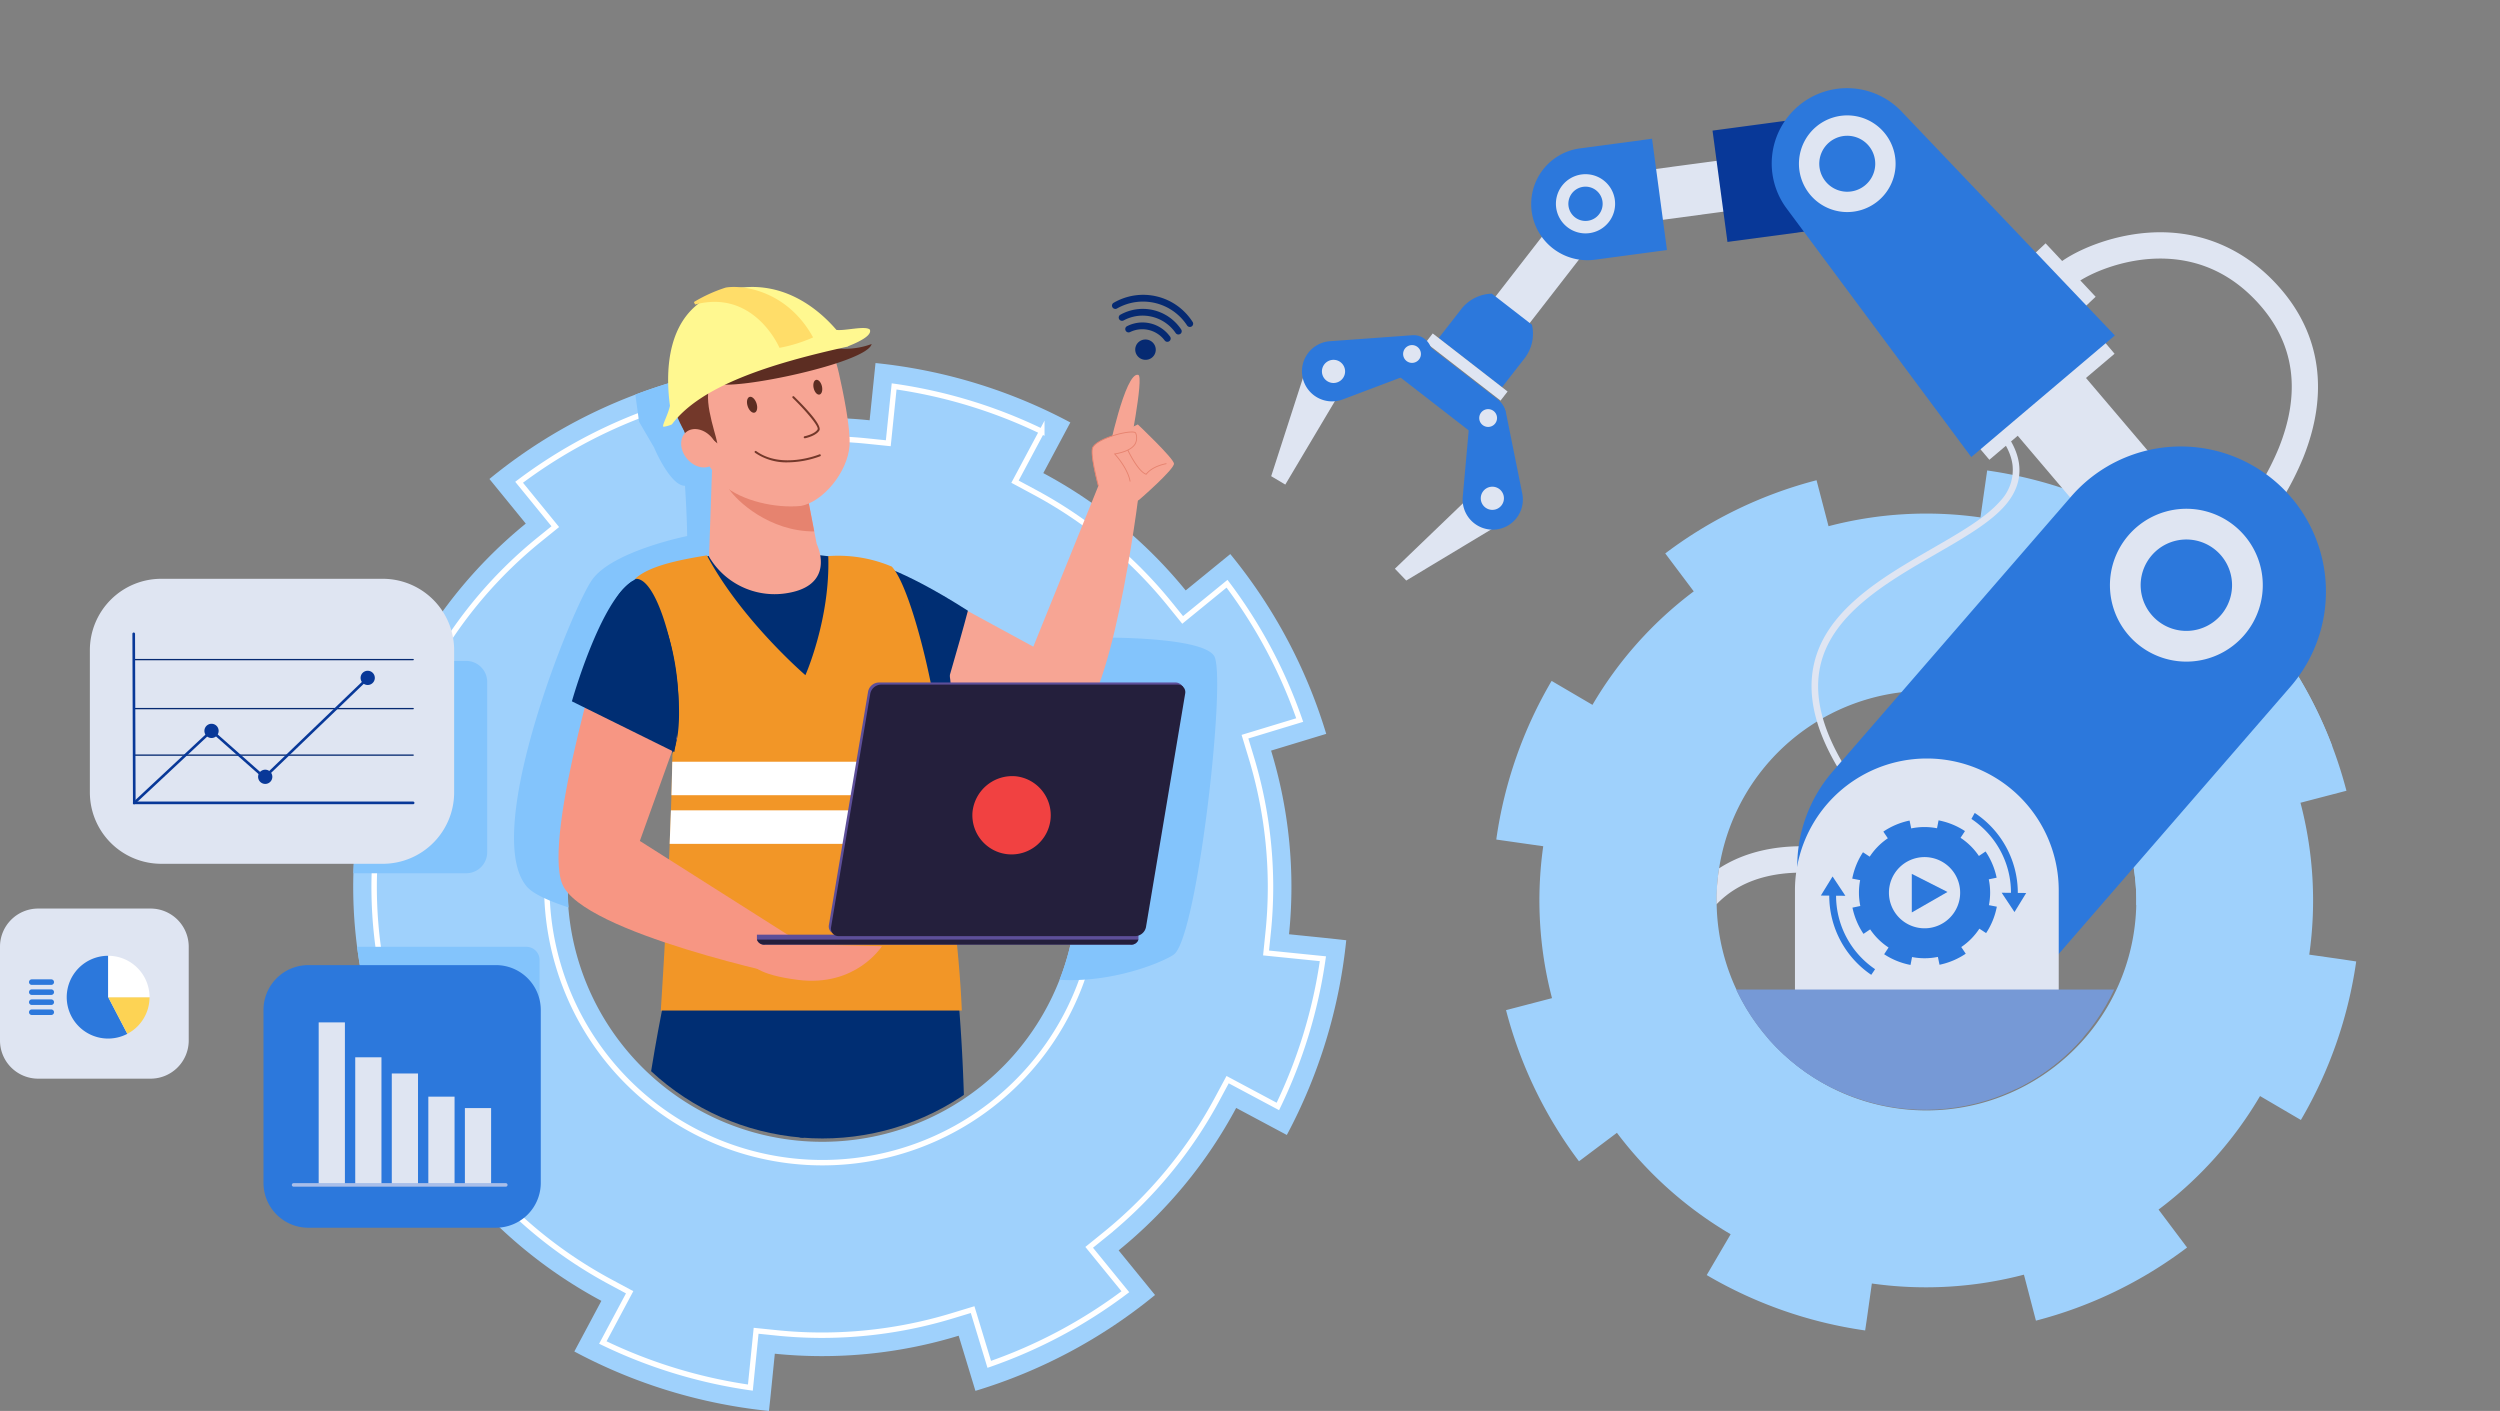 <svg xmlns="http://www.w3.org/2000/svg" xmlns:xlink="http://www.w3.org/1999/xlink" width="610.001" height="344.27" viewBox="0 0 610.001 344.27"><rect x="0" y="0" width="610.001" height="344.27" fill="#808080" stroke="none"/><defs><clipPath id="a"><path d="M257.153,0,255.3,106.979l135.528,99.615a50.928,50.928,0,0,0,96.424,32.259h93V0Z" transform="translate(-255.301)" fill="none"/></clipPath><clipPath id="b"><path d="M105.14,72.287V287.425h37.615a61.425,61.425,0,0,0,119.327,0h50.372V72.287Z" transform="translate(-105.14 -72.287)" fill="none"/></clipPath></defs><g transform="translate(-810 -4204.73)"><g transform="translate(-45.597 -58.755)"><g transform="translate(1220.688 4378.282)"><g transform="translate(0 0)"><path d="M543.907,232.85l-3.307-.5-8.1-1.154a93.828,93.828,0,0,0-2.145-37.062l11.218-2.928a106.783,106.783,0,0,0-3.463-10.871,104.251,104.251,0,0,0-14.385-26.044l-5.106,3.834-4.152,3.121a94.077,94.077,0,0,0-27.7-24.721l5.844-9.968a106.075,106.075,0,0,0-38.7-13.5l-1.639,11.457a93.847,93.847,0,0,0-37.069,2.145l-2.927-11.218A104.769,104.769,0,0,0,375.362,133.3l6.955,9.258A93.969,93.969,0,0,0,357.6,170.25l-9.966-5.844a105.228,105.228,0,0,0-13.5,38.7l.094.02,7.544,1.075,3.818.543a94.057,94.057,0,0,0,2.141,37.067l-11.218,2.927a105.422,105.422,0,0,0,17.8,36.884l9.257-6.955a95.022,95.022,0,0,0,27.749,24.75l-5.839,9.965a105.681,105.681,0,0,0,38.657,13.512l.379-2.55,1.256-8.907a94.067,94.067,0,0,0,37.109-2.155l2.928,11.219a104.69,104.69,0,0,0,36.874-17.84l-6.955-9.262a94.235,94.235,0,0,0,24.762-27.7l9.967,5.839a106.026,106.026,0,0,0,13.5-38.7Zm-91.922,34.707a51.2,51.2,0,1,1,38.3-48.371,51.206,51.206,0,0,1-38.3,48.371" transform="translate(-334.131 -113.06)" fill="#9fd1fc"/><path d="M487.986,218.562a51.658,51.658,0,0,0-3.884-20.8L516.311,157.5l5.106-3.834A104.25,104.25,0,0,1,535.8,179.711Z" transform="translate(-331.829 -112.437)" fill="#9fd1fc"/></g></g><g transform="translate(1140.648 4263.485)"><g clip-path="url(#a)"><path d="M424.255,197.043l1.245-1.012c-10.94-13.449-15.395-24.666-13.619-34.293,2.418-13.1,16.2-21.047,28.355-28.057,6.825-3.934,13.272-7.653,16.913-11.867,2.731-3.164,3.864-6.59,3.365-10.184-1.132-8.151-10.223-14.224-10.608-14.479l-.883,1.34c.089.058,8.875,5.935,9.9,13.365a11.019,11.019,0,0,1-2.991,8.909c-3.463,4.011-9.8,7.662-16.5,11.526-12.458,7.184-26.579,15.325-29.132,29.156-1.866,10.117,2.7,21.76,13.952,35.6" transform="translate(-252.928 1.492)" fill="#dfe5f2"/><path d="M381.268,258.067l5.406-3.457c-8.882-13.89-8.879-26.493.007-36.445,14.771-16.543,44.763-3.466,45.063-3.332l2.617-5.86a74.464,74.464,0,0,0-19.084-5.14c-14.342-1.82-25.883,1.659-33.383,10.058-10.85,12.152-11.072,27.84-.626,44.176" transform="translate(-253.485 3.122)" fill="#dfe5f2"/><rect width="48.926" height="10.56" transform="matrix(0.613, -0.79, 0.79, 0.613, 70.703, 84.147)" fill="#dfe5f2"/><path d="M333.264,70.573l9.782,7.583a9.76,9.76,0,0,1-1.81,8.2l-5.5,7.062L320.294,81.406l5.5-7.062a9.761,9.761,0,0,1,7.467-3.771" transform="translate(-254.303 1.084)" fill="#2c78dc"/><rect width="2.804" height="23.119" transform="matrix(0.613, -0.79, 0.79, 0.613, 62.818, 83.573)" fill="#dfe5f2"/><path d="M309.768,136.988l2.774,2.887,26.7-16.071-7.565-7.872Z" transform="translate(-254.465 1.78)" fill="#dfe5f2"/><path d="M283.481,116.929l-3.441-2.046,9.587-29.654,9.385,5.58Z" transform="translate(-254.921 1.309)" fill="#dfe5f2"/><path d="M310.219,90.141,328.612,104.4a5.156,5.156,0,0,0,6.318-8.149L316.536,81.992a5.155,5.155,0,0,0-6.316,8.149" transform="translate(-254.488 1.242)" fill="#2c78dc"/><path d="M331.523,95.714a4.42,4.42,0,0,1,5.09,3.481l3.972,19.7a7.35,7.35,0,1,1-14.51.861l1.8-20.086a4.42,4.42,0,0,1,3.645-3.96" transform="translate(-254.215 1.468)" fill="#2c78dc"/><path d="M334.129,117.106a2.826,2.826,0,1,0,1.928,2.631,2.83,2.83,0,0,0-1.928-2.631" transform="translate(-254.148 1.796)" fill="#dfe5f2"/><path d="M332.9,98.432a2.172,2.172,0,1,0,1.481,2.021,2.175,2.175,0,0,0-1.481-2.021" transform="translate(-254.154 1.509)" fill="#dfe5f2"/><path d="M319.093,84.527a4.419,4.419,0,0,0-4.718-3.969l-20.047,1.457a7.35,7.35,0,1,0,3.062,14.21L316.256,89.1a4.419,4.419,0,0,0,2.837-4.574" transform="translate(-254.808 1.237)" fill="#2c78dc"/><path d="M315.233,83.373a2.171,2.171,0,1,0,.752,2.39,2.174,2.174,0,0,0-.752-2.39" transform="translate(-254.434 1.273)" fill="#dfe5f2"/><path d="M296.774,87.047a2.826,2.826,0,1,0,.979,3.111,2.83,2.83,0,0,0-.979-3.111" transform="translate(-254.734 1.328)" fill="#dfe5f2"/><rect width="38.909" height="12.519" transform="matrix(0.991, -0.133, 0.133, 0.991, 99.925, 43.785)" fill="#dfe5f2"/><path d="M389.739,58.6l24.984-3.348a13.7,13.7,0,1,0-3.64-27.163L386.1,31.44Z" transform="translate(-253.293 0.429)" fill="#083898"/><path d="M358.047,62.857,375.653,60.5l-3.64-27.164-17.606,2.36a13.7,13.7,0,1,0,3.64,27.163" transform="translate(-253.962 0.512)" fill="#2c78dc"/><path d="M348.712,47.2a7.222,7.222,0,1,1,5.09,8.855,7.231,7.231,0,0,1-5.09-8.855m2.935.793a4.182,4.182,0,1,0,5.126-2.947,4.186,4.186,0,0,0-5.126,2.947" transform="translate(-253.871 0.643)" fill="#dfe5f2"/><path d="M516.687,130.683a71.551,71.551,0,0,0,12.306-19.925c6.28-15.686,4.273-30.024-5.807-41.463-7.362-8.355-16.846-13-27.425-13.446-12.2-.509-23.662,4.8-27.566,8.55l4.445,4.628c2.6-2.5,12.279-7.207,22.853-6.766,8.915.372,16.611,4.166,22.878,11.278,8.492,9.636,10.06,21.356,4.664,34.835a65.69,65.69,0,0,1-11.067,17.962Z" transform="translate(-252.032 0.857)" fill="#dfe5f2"/><rect width="4.903" height="17.861" transform="matrix(0.73, -0.684, 0.684, 0.73, 210.492, 62.727)" fill="#dfe5f2"/><rect width="40.033" height="8.356" transform="translate(194.955 105.809) rotate(-40.262)" fill="#dfe5f2"/><path d="M507.3,144.4h0a10.91,10.91,0,0,0,1.244-15.38L465.309,78.134,448.685,92.271l43.235,50.886A10.911,10.911,0,0,0,507.3,144.4" transform="translate(-252.332 1.2)" fill="#dfe5f2"/><path d="M449.015,111.2,403.948,50.524a18.381,18.381,0,0,1,2.909-25.014h0A18.38,18.38,0,0,1,432,26.877l52.048,54.648Z" transform="translate(-253.074 0.325)" fill="#2c78dc"/><path d="M411.054,30.507a11.793,11.793,0,1,1-1.417,16.617,11.807,11.807,0,0,1,1.417-16.617m3.2,3.8a6.828,6.828,0,1,0,9.621.82,6.836,6.836,0,0,0-9.621-.82" transform="translate(-252.974 0.426)" fill="#dfe5f2"/><path d="M418.668,236.548h0a35.418,35.418,0,0,0,49.961-3.554L526.8,165.915a35.417,35.417,0,0,0-53.516-46.407l-58.168,67.078a35.417,35.417,0,0,0,3.555,49.961" transform="translate(-252.98 1.647)" fill="#2c78dc"/><path d="M486.16,128.694a18.647,18.647,0,1,0,26.306-1.871,18.648,18.648,0,0,0-26.306,1.871m5.664,4.911a11.151,11.151,0,1,1,1.119,15.731,11.151,11.151,0,0,1-1.119-15.731" transform="translate(-251.827 1.877)" fill="#dfe5f2"/><path d="M405.908,241.89h64.361V214.28a32.181,32.181,0,0,0-64.361,0Z" transform="translate(-252.989 2.796)" fill="#dfe5f2"/><rect width="104.399" height="24.177" transform="translate(131.255 241.44)" fill="#7699d6"/><path d="M367.468,271H513.7a17.891,17.891,0,0,1,.118,2.046v70.189H367.35V273.049a17.863,17.863,0,0,1,.118-2.046" transform="translate(-253.581 4.161)" fill="#c6352a"/><path d="M399.413,249.249h82.445c17.64,4.793,30.548,13.045,31.894,24.755H367.519c1.346-11.71,14.255-19.962,31.894-24.755" transform="translate(-253.578 3.827)" fill="#7699d6"/><rect width="154.187" height="21.359" transform="translate(109.417 326.047)" fill="#e9990d"/><path d="M453.32,291.114h0a3.94,3.94,0,1,0-3.94-3.94,3.939,3.939,0,0,0,3.94,3.94" transform="translate(-252.321 4.348)" fill="#e9990d"/><path d="M440.168,291.114h0a3.94,3.94,0,1,0-3.94-3.94,3.939,3.939,0,0,0,3.94,3.94" transform="translate(-252.523 4.348)" fill="#e9990d"/><path d="M427.017,291.114h0a3.94,3.94,0,1,0-3.94-3.94,3.939,3.939,0,0,0,3.94,3.94" transform="translate(-252.725 4.348)" fill="#e9990d"/><path d="M413.866,291.114h0a3.94,3.94,0,1,0-3.94-3.94,3.939,3.939,0,0,0,3.94,3.94" transform="translate(-252.927 4.348)" fill="#e9990d"/><path d="M472.189,296.4h23.622v21.692H472.189Zm23.257.366H472.555v20.961h22.891Z" transform="translate(-251.971 4.55)" fill="#e9990d"/><path d="M422.294,204.923a17.881,17.881,0,0,0-2.619,6.432l1.928.375a16.127,16.127,0,0,0,.04,6.305l-1.918.4a17.932,17.932,0,0,0,2.695,6.4l.363-.242,1.264-.854a15.951,15.951,0,0,0,4.49,4.424l-1.079,1.644a17.726,17.726,0,0,0,6.436,2.611l.375-1.928a15.954,15.954,0,0,0,6.3-.033l.4,1.918a17.938,17.938,0,0,0,6.4-2.7l-.006,0-.313-.472-.777-1.151a15.908,15.908,0,0,0,4.42-4.483l1.644,1.078a17.762,17.762,0,0,0,2.616-6.442l-1.927-.375a15.941,15.941,0,0,0-.039-6.3l1.918-.4a17.963,17.963,0,0,0-2.7-6.4l-1.629,1.1A15.914,15.914,0,0,0,446.1,201.4l1.078-1.644a17.8,17.8,0,0,0-6.442-2.616l-.375,1.928a15.96,15.96,0,0,0-6.3.038l-.4-1.918a17.846,17.846,0,0,0-6.4,2.7l.009.014.722,1.071.366.542A15.943,15.943,0,0,0,423.936,206Zm7.763,5.1a8.687,8.687,0,1,1,2.492,12.03,8.682,8.682,0,0,1-2.492-12.03" transform="translate(-252.777 3.027)" fill="#2c78dc"/><path d="M433.985,210v9.415l8.706-5Z" transform="translate(-252.558 3.224)" fill="#2c78dc"/><path d="M424.428,234.626c.316-.457.63-.916.937-1.379a21.691,21.691,0,0,1-9.52-17.929l2.272.023-3.129-4.716-2.857,4.655,2.047.02a23.358,23.358,0,0,0,10.25,19.325" transform="translate(-252.893 3.234)" fill="#2c78dc"/><path d="M459.633,214.869a23.361,23.361,0,0,0-10.511-19.513q-.407.73-.808,1.463a21.85,21.85,0,0,1,3.459,2.869,21.536,21.536,0,0,1,6.192,15.163l-2.271-.023,3.129,4.716,2.857-4.654Z" transform="translate(-252.338 2.999)" fill="#2c78dc"/></g></g></g><g transform="translate(-20.004 28.26)"><path d="M329.666,287.105l-4.031-.445-9.878-1.007a113.854,113.854,0,0,0-4.376-44.809l13.452-4.088a127.084,127.084,0,0,0-23.407-43.871l-10.881,8.874A114.1,114.1,0,0,0,255.8,173.132l6.6-12.357a128.512,128.512,0,0,0-47.54-14.5l-1.436,13.962a113.249,113.249,0,0,0-25.813.309,114.966,114.966,0,0,0-19,4.069l-4.088-13.451q-4.2,1.273-8.252,2.813a126.512,126.512,0,0,0-35.617,20.588l8.872,10.886a113.925,113.925,0,0,0-27.952,33.5q-.341.617-.675,1.239l-2.321-1.239L88.545,213.6q-1.42,2.648-2.714,5.359a127.794,127.794,0,0,0-11.786,42.183l.118.019,9.19.937,4.654.478q-.417,4.072-.541,8.2a113.617,113.617,0,0,0,.9,17.948,115.268,115.268,0,0,0,4.02,18.667l-9.9,3.009-3.547,1.077q1.577,5.192,3.547,10.145a127.324,127.324,0,0,0,19.79,33.692l10.885-8.872a115.206,115.206,0,0,0,34.812,28.659l-6.6,12.358a128.177,128.177,0,0,0,47.486,14.51l.339-3.106L190.29,388a113.982,113.982,0,0,0,44.859-4.392l4.089,13.452a126.84,126.84,0,0,0,43.823-23.385l-8.875-10.886a114.281,114.281,0,0,0,28.676-34.761l12.358,6.6a128.467,128.467,0,0,0,14.5-47.54Zm-69.9,9.658a62.157,62.157,0,1,1,1.573-40.717,62.022,62.022,0,0,1-1.573,40.717m69.9-9.658-4.031-.445-9.878-1.007a113.854,113.854,0,0,0-4.376-44.809l13.452-4.088a127.084,127.084,0,0,0-23.407-43.871l-10.881,8.874A114.1,114.1,0,0,0,255.8,173.132l6.6-12.357a128.512,128.512,0,0,0-47.54-14.5l-1.436,13.962a113.249,113.249,0,0,0-25.813.309,114.966,114.966,0,0,0-19,4.069l-4.088-13.451q-4.2,1.273-8.252,2.813a126.512,126.512,0,0,0-35.617,20.588l8.872,10.886a113.925,113.925,0,0,0-27.952,33.5q-.341.617-.675,1.239l-2.321-1.239L88.545,213.6q-1.42,2.648-2.714,5.359a127.794,127.794,0,0,0-11.786,42.183l.118.019,9.19.937,4.654.478q-.417,4.072-.541,8.2a113.617,113.617,0,0,0,.9,17.948,115.268,115.268,0,0,0,4.02,18.667l-9.9,3.009-3.547,1.077q1.577,5.192,3.547,10.145a127.324,127.324,0,0,0,19.79,33.692l10.885-8.872a115.206,115.206,0,0,0,34.812,28.659l-6.6,12.358a128.177,128.177,0,0,0,47.486,14.51l.339-3.106L190.29,388a113.982,113.982,0,0,0,44.859-4.392l4.089,13.452a126.84,126.84,0,0,0,43.823-23.385l-8.875-10.886a114.281,114.281,0,0,0,28.676-34.761l12.358,6.6a128.467,128.467,0,0,0,14.5-47.54Zm-69.9,9.658a62.157,62.157,0,1,1,1.573-40.717,62.022,62.022,0,0,1-1.573,40.717" transform="translate(828.769 4118.777)" fill="#9fd1fc"/><path d="M310.25,290.313l.521-5.085a107.933,107.933,0,0,0,.566-11.032,109.19,109.19,0,0,0-4.749-31.77l-1.482-4.886,13.352-4.058a121.258,121.258,0,0,0-17.732-33.262L289.9,209.052l-3.225-3.984a108.5,108.5,0,0,0-33.194-27.341l-4.487-2.41,6.542-12.252A122.45,122.45,0,0,0,219.5,152.072l-1.425,13.867-5.081-.522a108.034,108.034,0,0,0-24.631.293l-.017,0a110.145,110.145,0,0,0-18.154,3.888l-4.886,1.485-4.057-13.352q-1.549.54-3.074,1.118-.553.209-1.1.425a121.559,121.559,0,0,0-29.082,16.187l8.83,10.83-3.983,3.224a107.9,107.9,0,0,0-25.288,29.536q-1.058,1.8-2.053,3.657l-2.411,4.487L90.822,220.65a121.718,121.718,0,0,0-10.983,36.041l4.132.42,9.735,1-.522,5.081c-.26,2.539-.432,5.106-.51,7.675q-.052,1.684-.053,3.362a109.345,109.345,0,0,0,.9,13.929A110.493,110.493,0,0,0,97.365,306l1.482,4.886L85.5,314.939q.864,2.474,1.824,4.892a122.489,122.489,0,0,0,15.852,28.326l10.81-8.81,3.224,3.958a109.49,109.49,0,0,0,33.269,27.389l4.487,2.41-6.542,12.257a122.335,122.335,0,0,0,36,11l1.4-13.864,5.088.521a108.067,108.067,0,0,0,11,.561,109.435,109.435,0,0,0,31.852-4.76l4.886-1.485,4.059,13.354a121.2,121.2,0,0,0,33.212-17.716l-8.83-10.832,3.982-3.222a108.514,108.514,0,0,0,27.39-33.211l2.411-4.487,12.256,6.542a122.5,122.5,0,0,0,10.991-36.041Zm-45.628,8.41a67.219,67.219,0,0,1-126.943-4.977,67.652,67.652,0,0,1-2.7-14.11q-.1-1.187-.151-2.386c-.048-1.026-.072-2.051-.072-3.069a67.317,67.317,0,0,1,67.292-67.2c.186,0,.374,0,.561,0,2.039.019,4.1.13,6.127.331a67.576,67.576,0,0,1,30.806,11.124q1.774,1.195,3.466,2.495a67.19,67.19,0,0,1,22.3,75.923C265.1,297.486,264.863,298.106,264.622,298.723Z" transform="translate(828.672 4118.682)" fill="none" stroke="#fff" stroke-miterlimit="10" stroke-width="1.324"/><path d="M209.025,212.389A62.186,62.186,0,0,0,140.869,279.2c-5.156-1.69-8.741-3.4-10.193-5.092-11.215-13.038,10.951-67.8,15.907-74.84s23.208-10.694,23.208-10.694,0-4.172-.521-12.256c-3.651,0-7.564-9.387-7.564-9.387l-3.651-6.259-.894-6.616q4.049-1.535,8.253-2.813L169.5,164.7a114.939,114.939,0,0,1,19-4.067l4.759,36.554Z" transform="translate(827.877 4118.695)" fill="#83c4fc"/><path d="M290.569,291.6c-1.438,1.308-14.057,7.123-28.043,6.3a62.157,62.157,0,0,0-23.166-74.177l33.737-9.316s23.991-.261,27.12,4.433-3.911,67.54-9.648,72.756" transform="translate(826.013 4117.642)" fill="#83c4fc"/><g transform="translate(933.391 4192.298)"><g clip-path="url(#b)"><path d="M221.625,197.48l33.928,18.454,17.262-42.675,8.875,2.23s-5.752,49.576-14.984,58.651-56.342-10.918-56.342-10.918c-11.543-7.383-1.028-30.793,11.261-25.742" transform="translate(-106.811 -73.971)" fill="#f7a594"/><path d="M273.286,179.342s-2.9-9.518-2.208-11.973,10.208-4.833,10.561-3.682,1.058,3.976-5.128,5.064c3.7,4.1,7.55,11.943-3.225,10.59" transform="translate(-107.905 -73.806)" fill="#f7a594"/><path d="M272.791,179.682s0-8.341,1.649-11.545c2.2-4.267,7.737-6.629,7.737-6.629s8.655,8.188,8.82,9.538-8.362,8.743-8.362,8.743-6.3,4.967-9.843-.107" transform="translate(-107.935 -73.775)" fill="#f7a594"/><path d="M274.935,168.73s4.191-20.423,7.388-19.523c1.473.415-2.46,19.923-2.46,19.923Z" transform="translate(-107.971 -73.569)" fill="#f7a594"/><path d="M272.478,176.642a.114.114,0,0,0,.068,0,.11.11,0,0,0,.08-.135c-.712-2.788-1.846-7.678-1.442-9.114.534-1.894,6.8-3.868,9.434-3.9.783-.009.9.166.915.22a2.964,2.964,0,0,1-.153,2.556c-.686,1.12-2.331,1.917-4.888,2.367l-.2.034.134.15c1.536,1.7,3.318,4.321,3.711,6.566a.111.111,0,1,0,.218-.037c-.389-2.227-2.106-4.8-3.631-6.529,2.51-.467,4.14-1.286,4.843-2.434a3.248,3.248,0,0,0,.176-2.737c-.081-.262-.449-.385-1.13-.378-2.664.03-9.068,2.014-9.645,4.061-.419,1.487.723,6.42,1.441,9.23a.11.11,0,0,0,.067.076" transform="translate(-107.903 -73.804)" fill="#e6836f"/><path d="M284.208,173.838l.091.033.074.024.048-.062c1.518-1.969,4.757-2.519,4.79-2.524a.111.111,0,0,0-.036-.219c-.135.022-3.289.558-4.879,2.545l-.009,0c-1.931-.754-4.284-5.7-4.308-5.753a.111.111,0,0,0-.2.094c.1.21,2.416,5.079,4.431,5.867" transform="translate(-108.052 -73.88)" fill="#e6836f"/><path d="M215.36,195.681s7.107.948,24.161,11.844c-1.895,7.343-7.58,26.53-7.58,26.53S205.884,226,202.332,217.236s.237-25.108,13.028-21.556" transform="translate(-106.739 -74.336)" fill="#002e73"/><path d="M130.932,498.892h26.93a3.2,3.2,0,0,0,1.207-1.082c1.387-20.028,3.385-29.672,3.385-29.672l-18.756-.764-4.246,14.9c-6.283,4.3-13.773,13.508-8.52,16.617" transform="translate(-105.54 -78.874)" fill="#231f20"/><path d="M159.875,499.718H127.948c-.809,0-.538-4.441.272-4.441l31.737.179c.833,0,.751,4.262-.082,4.262" transform="translate(-105.512 -79.34)" fill="#231f20"/><path d="M171.244,282.117c-9.385,14.432-16.238,84.174-29.168,189.181l19.114,1.007c5.743-27.971,12.216-42.15,18.792-82.469,15.749-35.586,23.917-69.3,28.108-104.007,4.075-26.165-28.048-39.9-36.846-3.713" transform="translate(-105.756 -75.419)" fill="#002e73"/><path d="M194.726,287.125a591.241,591.241,0,0,0,10.453,94.445c2.088,42.766,4.911,41.335,8.871,91.18l17.275-.229c1.453-21.358,12.976-120.914,4.029-184.813-4.328-28.787-43.389-38.313-40.627-.582" transform="translate(-106.631 -75.456)" fill="#002e73"/><path d="M214.341,476.313c-1.541,8.253-2.647,14.691-2,22.16l41.84.814s4.142-4.034-1.065-10.083-15.1-2.55-21.5-13.121Z" transform="translate(-106.924 -79.019)" fill="#231f20"/><path d="M256.064,499.718H211.611c-.809,0-.6-4.441.212-4.441l44.265.179c.833,0,.808,4.262-.025,4.262" transform="translate(-106.907 -79.34)" fill="#231f20"/><path d="M233.361,283.559c0,8.831-62.715,6.275-62.715-2.557-3.594-77.076-22.221-69.192-17.456-76.949,8.216-13.376,49.721-12.618,64.663-6.868,5.934,2.283,13.9,11.585,16.451,26.414,1.31,7.624-4.3,16.5-5.191,22.665-2.052,14.261,3.831,35.248,4.248,37.3" transform="translate(-105.928 -74.304)" fill="#002e73"/><path d="M194.659,202.887a18.545,18.545,0,0,1-18.721-8.937l.74-21.427,12.137-1.182a36.091,36.091,0,0,1,10.066,2.33l2.732,14.109.6,3.059c1.375,3.011,3.03,10.507-7.558,12.048" transform="translate(-106.32 -73.939)" fill="#f7a594"/><path d="M180.845,177.446c1.9,2.93,9.875,10.433,20.85,10.407l-2.363-12.207Z" transform="translate(-106.402 -74.01)" fill="#e6836f"/><path d="M207.5,148.507c.952,4.221,2.913,13.488,2.592,17.757-.488,6.5-6.558,13.706-11.85,14.652-6.127.623-14.387-1.2-18.871-5.053-2.5-2.925-7.327-9.864-9.55-15.938-4.637-12.669,4.315-23.779,15.671-26.344s19.041,1.766,22.008,14.927" transform="translate(-106.198 -73.297)" fill="#f7a594"/><path d="M173.584,168.264c-2.368-4.168.779-5.858,4.228-2.621-.589-3.146-4.175-12.361-1-15.418,3.587-3.546,19.375-2,27.856-10.846,0,0-6.322-13.86-27.07-5.675-23.435,12.425-4.015,34.559-4.015,34.559" transform="translate(-106.155 -73.268)" fill="#73382a"/><path d="M176.571,164.827c1.794,2.182,1.869,5.076.169,6.464s-4.533.745-6.327-1.436-1.87-5.076-.169-6.465,4.533-.745,6.327,1.437" transform="translate(-106.205 -73.794)" fill="#f7a594"/><path d="M157.579,199.729c7.05-.844,13.963,33.2,9.12,42.529-.013.688-.022,1.386-.04,2.088-.053,2.657-.119,5.4-.2,8.169-.04,1.226-.081,2.461-.12,3.7-.093,2.724-.2,5.46-.307,8.174-.866,21.035-2.172,40.663-2.172,40.663h73.449c-.587-14.424-2.692-29.231-4.132-40.663-.373-2.977-.7-5.726-.942-8.174-.133-1.323-.24-2.559-.315-3.7a29.973,29.973,0,0,1,.062-6.375,13.992,13.992,0,0,0,.164-1.795c.369-10.742-6.682-41.954-11.91-47.6a33.511,33.511,0,0,0-15.514-2.569c.515,15.313-5.575,29.054-5.575,29.054S183.59,209.885,175.109,194c-7.45,1.2-14.243,2.692-17.53,5.727" transform="translate(-106.014 -74.316)" fill="#f29627"/><path d="M232.067,253.368a30.035,30.035,0,0,1,.062-6.375,13.822,13.822,0,0,0,.164-1.795H166.811c-.053,2.656-.12,5.4-.2,8.169Z" transform="translate(-106.165 -75.17)" fill="#fff"/><path d="M166.172,265.44h67.145c-.373-2.977-.7-5.727-.942-8.174h-65.9c-.093,2.724-.2,5.46-.307,8.174" transform="translate(-106.158 -75.371)" fill="#fff"/><path d="M202.43,141.46a18.635,18.635,0,0,0,13.207.086c-1.023,4.6-33.572,11.417-37.747,9.628s15.678-11.673,24.54-9.713" transform="translate(-106.343 -73.436)" fill="#5c2d22"/><path d="M166.215,156.4c-.9-6.618-1.933-23.61,13.114-27.979,13.373-3.882,22.967,4.155,27.5,9.451,1.963.3,7.246-1.133,8.175-.039.217.653.013,1.915-5.359,4.044l.029.051c-19.422,4.262-35.986,9.686-42.988,19a6.643,6.643,0,0,1-2,.573c-.643,0,.963-2.6,1.528-5.105" transform="translate(-106.13 -73.206)" fill="#fff890"/><path d="M193.067,142.254s-6.113-14.416-20.6-10.567l-.281-.615a36.625,36.625,0,0,1,7.793-3.535c4.578-.723,15.183,1.044,21.288,12.171a36.981,36.981,0,0,1-8.2,2.546" transform="translate(-106.258 -73.206)" fill="#ffdd69"/><path d="M167.433,238.868l-9,25.035,38.8,24.609-.776,8.77s-52.136-10.825-56.965-22.9,11.314-63.68,11.314-63.68c5.5-13.205,15.025,17.148,16.624,28.163" transform="translate(-105.698 -74.54)" fill="#f79683"/><path d="M197.888,290.458l20.4.515s-6.265,10.027-20.52,8.209c-18.774-2.394-11.356-9.516.117-8.724" transform="translate(-106.493 -75.924)" fill="#f79683"/><path d="M280.917,288.109v1.059a.865.865,0,0,1-.014.16,1.827,1.827,0,0,1-1.931,1.219H189.765a1.826,1.826,0,0,1-1.93-1.219.868.868,0,0,1-.014-.16v-1.059Z" transform="translate(-106.519 -75.885)" fill="#5d4f99"/><path d="M280.9,289.349a1.827,1.827,0,0,1-1.931,1.219H189.765a1.826,1.826,0,0,1-1.93-1.219Z" transform="translate(-106.519 -75.906)" fill="#241f3c"/><path d="M293.014,226.076l.515.505-.28.394-.663-.929Z" transform="translate(-108.265 -74.851)" fill="#241f3c"/><path d="M279.915,286.909h-72.37a1.84,1.84,0,0,1-1.858-2.233l9.551-56.9a2.75,2.75,0,0,1,2.608-2.234h72.37a1.839,1.839,0,0,1,1.859,2.234l-9.55,56.9a2.752,2.752,0,0,1-2.609,2.233" transform="translate(-106.816 -74.842)" fill="#5d4f99"/><path d="M280.455,287.439h-72.37a1.84,1.84,0,0,1-1.858-2.233l9.551-56.9a2.75,2.75,0,0,1,2.608-2.234h72.37a1.839,1.839,0,0,1,1.858,2.234l-9.55,56.9a2.751,2.751,0,0,1-2.609,2.233" transform="translate(-106.825 -74.851)" fill="#241f3c"/><path d="M241.309,257.581a9.562,9.562,0,1,0,10.627-8.762,9.744,9.744,0,0,0-10.627,8.762" transform="translate(-107.409 -75.229)" fill="#f14141"/><path d="M166.9,242.075l-24.991-12.356s6.936-24.654,14.826-29.368c3.848,2.309,7.672,7.807,9.774,17.342a61.361,61.361,0,0,1,.391,24.383" transform="translate(-105.753 -74.422)" fill="#002e73"/><path d="M199.663,164.767a.209.209,0,0,0,.049,0c.109-.022,2.674-.549,3.489-1.906s-4.522-6.691-6.175-8.3a.25.25,0,0,0-.349.358c3.251,3.161,6.506,7,6.095,7.681-.7,1.167-3.133,1.668-3.157,1.673a.25.25,0,0,0,.049.5" transform="translate(-106.665 -73.658)" fill="#73382a"/><path d="M195.337,170.87a23.157,23.157,0,0,0,7.909-1.486.25.25,0,1,0-.193-.462c-.09.038-9.149,3.725-15.414-.8a.25.25,0,0,0-.293.405,13.45,13.45,0,0,0,7.99,2.345" transform="translate(-106.509 -73.884)" fill="#73382a"/><path d="M201.9,152.475c.228.99.865,1.689,1.423,1.562s.823-1.036.595-2.027-.865-1.689-1.422-1.562-.824,1.036-.6,2.027" transform="translate(-106.752 -73.59)" fill="#5c2d22"/><path d="M185.52,156.948c.346,1.059,1.11,1.759,1.706,1.564s.8-1.211.45-2.271-1.11-1.759-1.705-1.564-.8,1.211-.451,2.271" transform="translate(-106.477 -73.66)" fill="#5c2d22"/><path d="M285.461,145.063a2.527,2.527,0,0,1-3.425-.913,2.459,2.459,0,0,1,.9-3.387,2.527,2.527,0,0,1,3.425.915,2.457,2.457,0,0,1-.9,3.386" transform="translate(-108.084 -73.423)" fill="#062a72"/><path d="M295.373,137.053h0a.786.786,0,0,0,.231-1.087,14.314,14.314,0,0,0-19.284-4.668.787.787,0,0,0-.289,1.074.811.811,0,0,0,1.1.315,12.84,12.84,0,0,1,17.128,4.147.811.811,0,0,0,1.118.219" transform="translate(-107.988 -73.238)" fill="#062a72"/><path d="M292.613,138.952l0,0a.794.794,0,0,0,.215-1.112,11.249,11.249,0,0,0-14.815-3.59.792.792,0,0,0-.315,1.09l0,0a.811.811,0,0,0,1.08.32,9.776,9.776,0,0,1,12.72,3.083.81.81,0,0,0,1.107.208" transform="translate(-108.015 -73.297)" fill="#062a72"/><path d="M289.937,140.793l.009-.006a.79.79,0,0,0,.208-1.124,8.284,8.284,0,0,0-10.5-2.549.789.789,0,0,0-.328,1.1l0,.009a.814.814,0,0,0,1.061.328,6.812,6.812,0,0,1,8.451,2.051.813.813,0,0,0,1.1.194" transform="translate(-108.042 -73.353)" fill="#062a72"/></g></g><path d="M133.032,294.352v41.307a3.218,3.218,0,0,1-3.217,3.217H89.64a127.853,127.853,0,0,1-7.02-14.845V312.809l9.905-3.008a115.15,115.15,0,0,1-4.019-18.668h41.309a3.219,3.219,0,0,1,3.217,3.219" transform="translate(828.626 4116.362)" fill="#83c4fc"/><path d="M120.111,225.314v41.563A5.126,5.126,0,0,1,114.984,272H87.465q.122-4.124.541-8.2l-4.654-.478-9.189-.937-.118-.019A127.792,127.792,0,0,1,85.83,220.189h29.154a5.126,5.126,0,0,1,5.127,5.125" transform="translate(828.769 4117.546)" fill="#83c4fc"/><path d="M93.759,269.351H39.723A17.424,17.424,0,0,1,22.3,251.926V217.236a17.424,17.424,0,0,1,17.424-17.425H93.759a17.425,17.425,0,0,1,17.425,17.425v34.691a17.425,17.425,0,0,1-17.425,17.425" transform="translate(829.632 4117.885)" fill="#dfe5f2"/><path d="M101.356,220.017H33.318a.162.162,0,1,1,0-.324h68.037a.162.162,0,1,1,0,.324" transform="translate(829.451 4117.554)" fill="#062a72"/><path d="M101.356,243.723H33.318a.162.162,0,1,1,0-.324h68.037a.162.162,0,1,1,0,.324" transform="translate(829.451 4117.159)" fill="#062a72"/><path d="M101.356,232.178H33.318a.162.162,0,1,1,0-.324h68.037a.162.162,0,1,1,0,.324" transform="translate(829.451 4117.351)" fill="#062a72"/><path d="M101.351,255.036H32.991l-.139-41.572a.324.324,0,0,1,.323-.324h0a.324.324,0,0,1,.324.323l.137,40.926h67.715a.324.324,0,0,1,0,.648" transform="translate(829.456 4117.663)" fill="#083898"/><path d="M90.065,224.211,65.048,248.255l-12.892-11.4L33.094,254.66a.324.324,0,1,0,.442.473l18.633-17.407,12.9,11.411,25-24.028Z" transform="translate(829.453 4117.479)" fill="#083898"/><path d="M54.194,237.524a1.736,1.736,0,1,1-1.736-1.736,1.735,1.735,0,0,1,1.736,1.736" transform="translate(829.158 4117.285)" fill="#083898"/><path d="M67.519,248.915a1.736,1.736,0,1,1-1.736-1.736,1.735,1.735,0,0,1,1.736,1.736" transform="translate(828.936 4117.096)" fill="#083898"/><path d="M92.948,224.368a1.736,1.736,0,1,1-1.736-1.736,1.735,1.735,0,0,1,1.736,1.736" transform="translate(828.512 4117.505)" fill="#083898"/><path d="M76.322,359.746H122.1a10.939,10.939,0,0,0,10.939-10.939v-42.2A10.94,10.94,0,0,0,122.1,295.67H76.322a10.939,10.939,0,0,0-10.939,10.94v42.2a10.938,10.938,0,0,0,10.939,10.939" transform="translate(828.913 4116.287)" fill="#2c78dc"/><rect width="6.398" height="18.489" transform="translate(943.437 4446.842)" fill="#dfe5f2"/><rect width="6.398" height="21.276" transform="translate(934.518 4444.055)" fill="#dfe5f2"/><rect width="6.398" height="26.929" transform="translate(925.6 4438.4)" fill="#dfe5f2"/><rect width="6.398" height="30.879" transform="translate(916.682 4434.452)" fill="#dfe5f2"/><rect width="6.398" height="39.398" transform="translate(907.763 4425.933)" fill="#dfe5f2"/><path d="M124.618,350.637H72.848a.432.432,0,0,1,0-.864h51.77a.432.432,0,0,1,0,.864" transform="translate(828.796 4115.385)" fill="#a9bee9"/><path d="M36.739,323.143H9.311A9.311,9.311,0,0,1,0,313.832V290.948a9.311,9.311,0,0,1,9.311-9.311H36.739a9.312,9.312,0,0,1,9.311,9.311v22.884a9.311,9.311,0,0,1-9.311,9.311" transform="translate(830.003 4116.521)" fill="#dfe5f2"/><path d="M12.628,300.553H7.873a.674.674,0,1,1,0-1.348h4.755a.674.674,0,1,1,0,1.348" transform="translate(829.883 4116.228)" fill="#2c78dc"/><path d="M12.628,303.043H7.873a.674.674,0,1,1,0-1.348h4.755a.674.674,0,1,1,0,1.348" transform="translate(829.883 4116.187)" fill="#2c78dc"/><path d="M12.628,305.533H7.873a.674.674,0,1,1,0-1.348h4.755a.674.674,0,1,1,0,1.348" transform="translate(829.883 4116.145)" fill="#2c78dc"/><path d="M12.628,308.023H7.873a.674.674,0,1,1,0-1.348h4.755a.674.674,0,1,1,0,1.348" transform="translate(829.883 4116.104)" fill="#2c78dc"/><path d="M26.681,293.355h-.015A10.1,10.1,0,1,0,31.349,312.4l-4.669-8.949Z" transform="translate(829.727 4116.325)" fill="#2c78dc"/><path d="M31.521,312.574a10.1,10.1,0,0,0,5.415-8.949H26.852Z" transform="translate(829.556 4116.154)" fill="#fdd354"/><path d="M26.852,293.355v10.1H36.936a10.1,10.1,0,0,0-10.084-10.1" transform="translate(829.556 4116.325)" fill="#fff"/></g></g></svg>